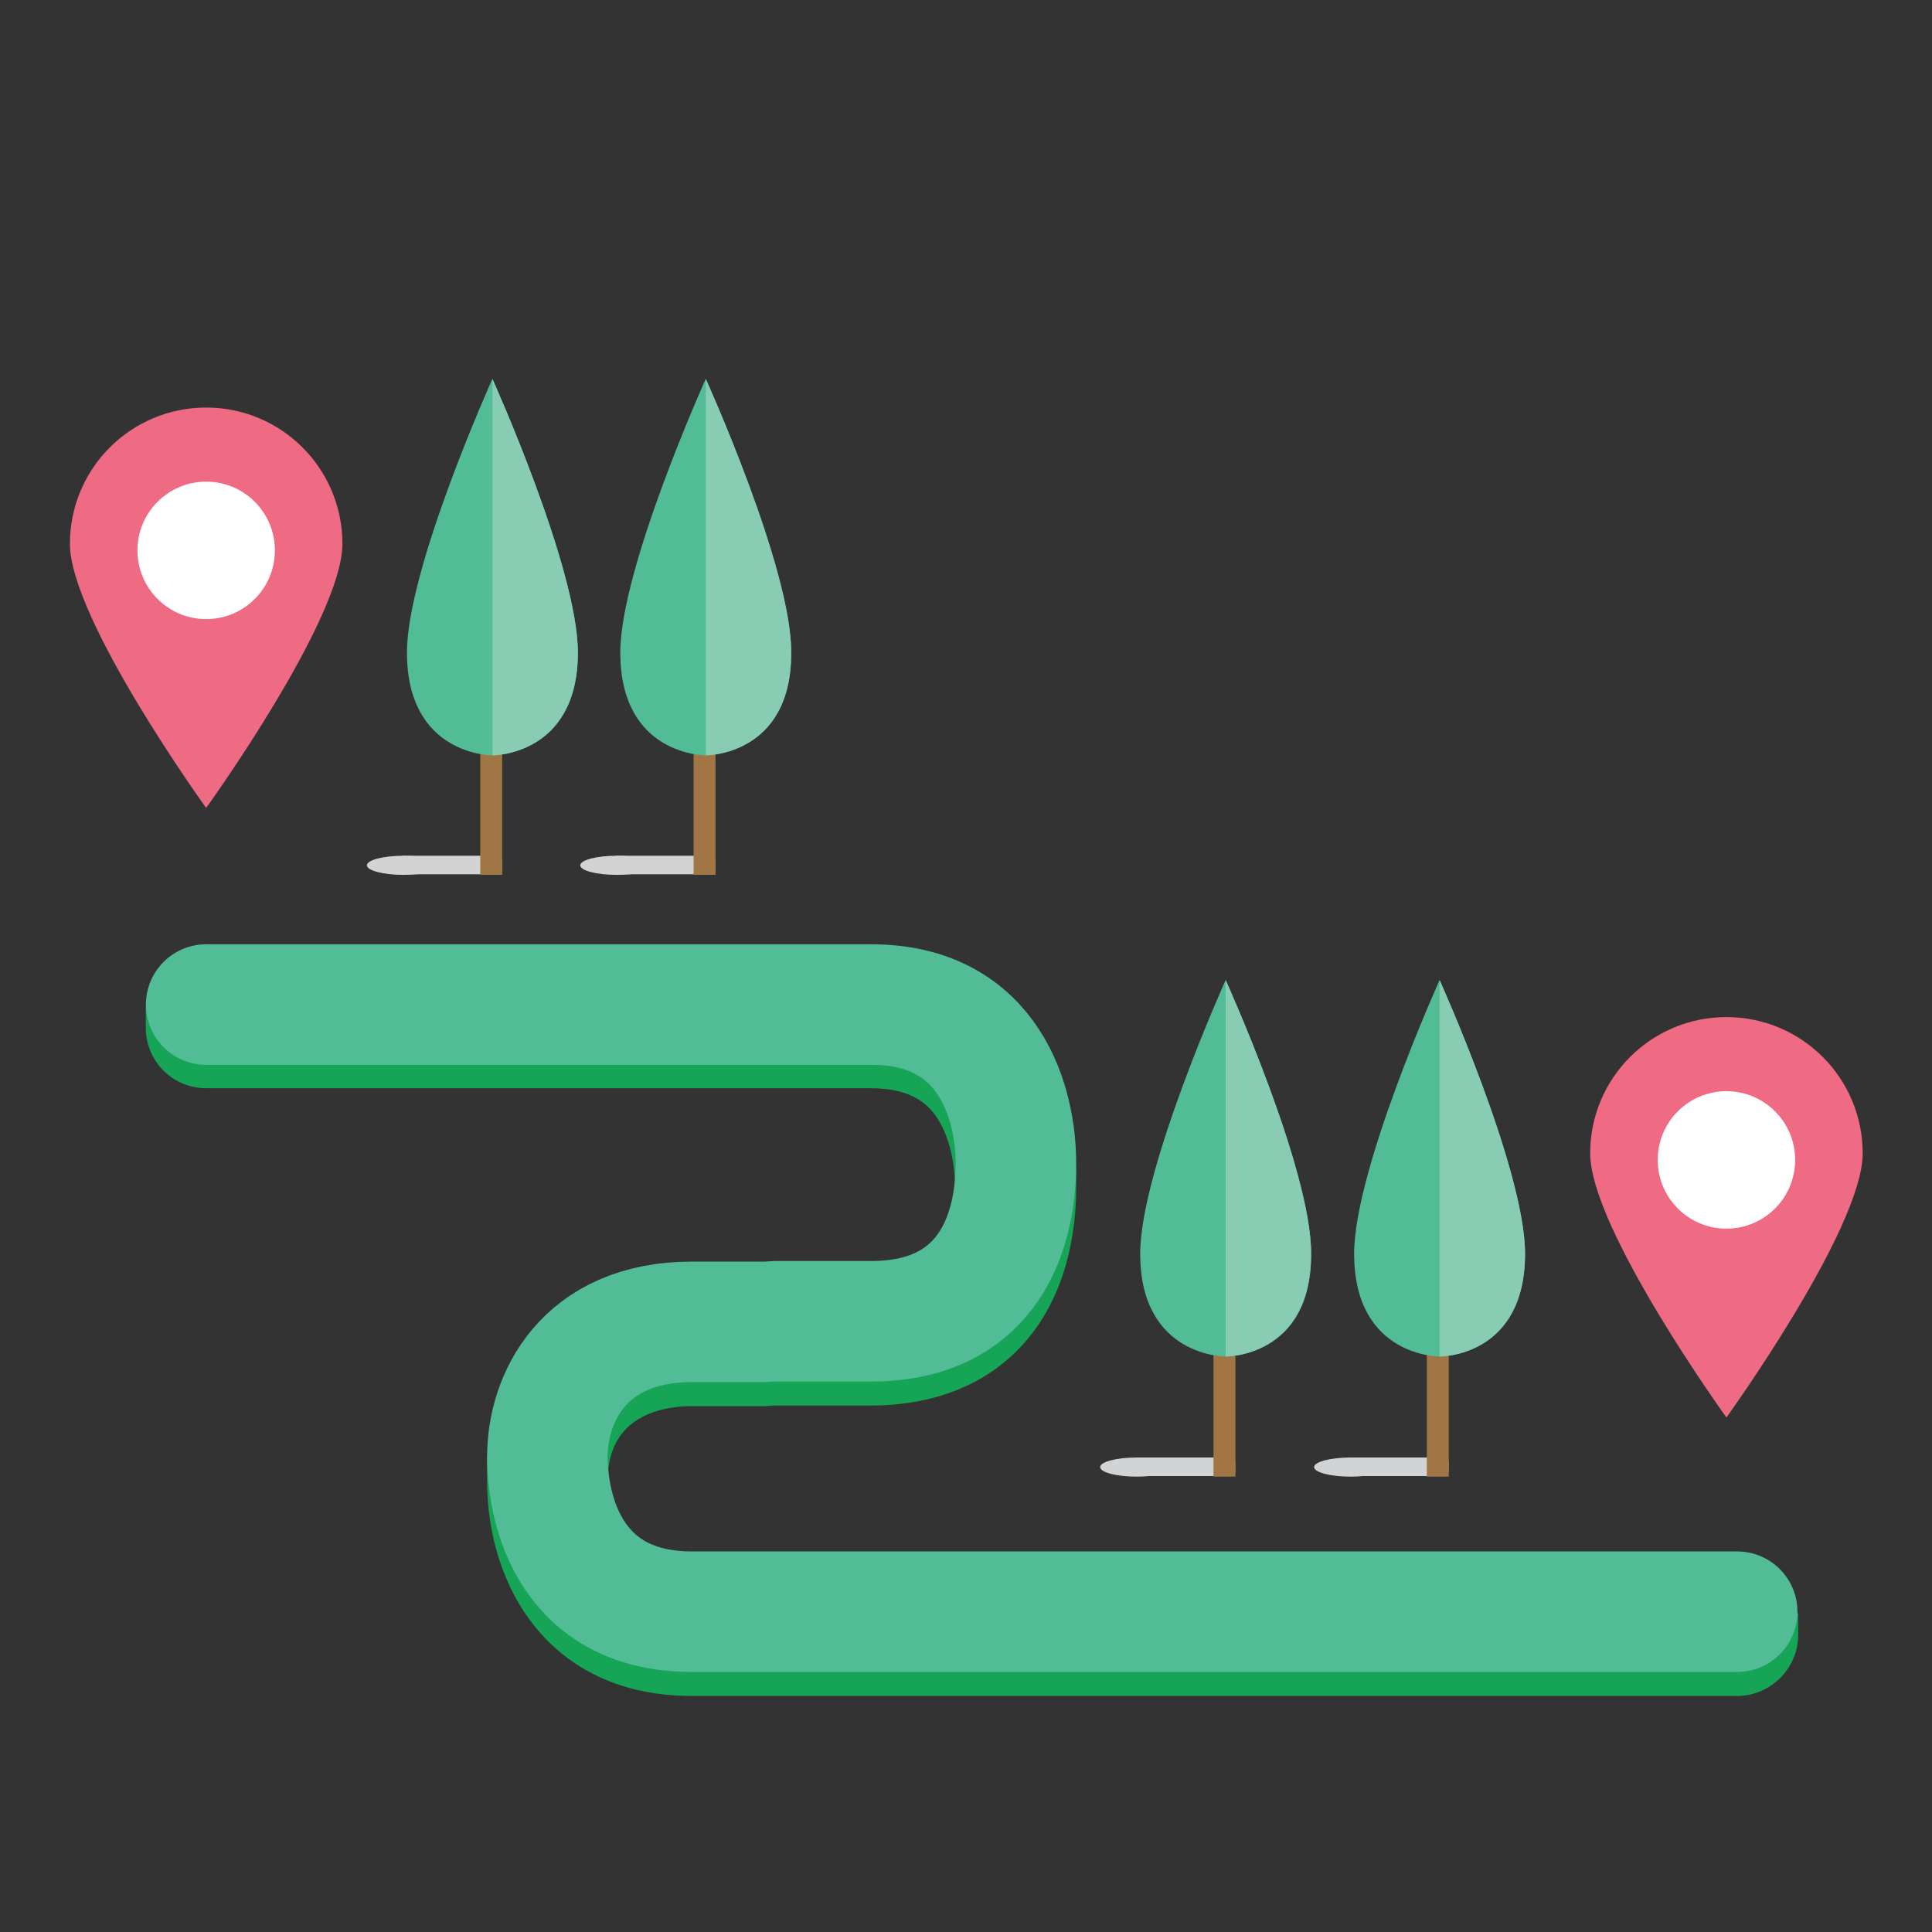 <?xml version="1.0" encoding="utf-8"?>
<!-- Generator: Adobe Illustrator 18.1.1, SVG Export Plug-In . SVG Version: 6.00 Build 0)  -->
<svg version="1.1" id="Layer_1" xmlns="http://www.w3.org/2000/svg" xmlns:xlink="http://www.w3.org/1999/xlink" x="0px" y="0px"
	 viewBox="0 0 323.3 323.3" style="enable-background:new 0 0 323.3 323.3;" xml:space="preserve">
<rect x="0" y="0" width="323.3" height="323.3" fill="#333333" stroke="none"/>
<style type="text/css">
	.st0{fill:#C6AF76;}
	.st1{fill:none;stroke:#A17644;stroke-width:3.316;stroke-miterlimit:10;}
	.st2{fill:#51BC96;}
	.st3{fill:#88CCB3;}
	.st4{fill:#34B188;}
	.st5{fill:#FBEC60;}
	.st6{fill:#FCE49B;}
	.st7{fill:#E3CD8A;}
	.st8{fill:#D9C080;}
	.st9{fill:none;stroke:#636467;stroke-width:10.577;stroke-miterlimit:10;}
	.st10{fill:none;stroke:#EF6B83;stroke-width:8.991;stroke-linejoin:round;stroke-miterlimit:10;}
	.st11{fill:none;stroke:#EF6B83;stroke-width:8.991;stroke-linecap:round;stroke-miterlimit:10;}
	.st12{fill:#CC496B;}
	.st13{fill:#EF6B83;}
	.st14{fill:none;stroke:#CF5C7A;stroke-width:4.959;stroke-linecap:round;stroke-miterlimit:10;}
	.st15{fill:#636467;}
	.st16{fill:#FFFFFF;stroke:#636467;stroke-width:7.149;stroke-linecap:round;stroke-miterlimit:10;}
	.st17{fill:none;stroke:#A17644;stroke-width:3.276;stroke-miterlimit:10;}
	.st18{fill:#626568;}
	.st19{fill:#E7D1B9;}
	.st20{fill:#ED6E83;}
	.st21{fill:#5BBBBB;}
	.st22{fill:#DFDFDE;}
	.st23{opacity:0.5;}
	.st24{fill:#D2D3D4;}
	.st25{fill:none;stroke:#A17644;stroke-width:3.667;stroke-miterlimit:10;}
	.st26{fill:#FFFFFF;}
	.st27{fill:#16A457;}
	.st28{fill:none;stroke:#51BC96;stroke-width:20.169;stroke-linecap:round;stroke-miterlimit:10;}
	.st29{fill:none;stroke:#51BC96;stroke-width:19.824;stroke-linecap:round;stroke-miterlimit:10;}
	.st30{fill-rule:evenodd;clip-rule:evenodd;fill:#EF6B83;}
	.st31{fill:none;stroke:#59BE99;stroke-width:3.5;stroke-miterlimit:10;}
	.st32{fill:none;stroke:#59BE99;stroke-width:3.5;stroke-linecap:round;stroke-miterlimit:10;}
	.st33{fill:#FFFFFF;stroke:#59BE99;stroke-width:3.5;stroke-linecap:round;stroke-miterlimit:10;}
	.st34{fill:none;stroke:#59BE99;stroke-width:4.5;stroke-linecap:round;stroke-miterlimit:10;}
	.st35{fill:#59BE99;}
	.st36{fill:none;stroke:#59BE99;stroke-width:4.5;stroke-linecap:round;stroke-linejoin:round;stroke-miterlimit:10;}
	.st37{opacity:0.8;fill:#EF6B83;}
	.st38{opacity:0.8;fill:none;stroke:#EF6C84;stroke-width:5;stroke-linecap:round;stroke-miterlimit:10;}
</style>
<path class="st24" d="M103.3,143.2h15.6c0.5,0,0.8,0.4,0.8,0.8v1.5c0,0.5-0.4,0.8-0.8,0.8h-15.6c-0.5,0-0.8-0.4-0.8-0.8v-1.5
	C102.4,143.6,102.8,143.2,103.3,143.2z"/>
<ellipse class="st24" cx="103.2" cy="144.8" rx="6.1" ry="1.6"/>
<g>
	<path class="st24" d="M190.3,243.9h15.6c0.5,0,0.8,0.4,0.8,0.8v1.5c0,0.5-0.4,0.8-0.8,0.8h-15.6c-0.5,0-0.8-0.4-0.8-0.8v-1.5
		C189.4,244.3,189.8,243.9,190.3,243.9z"/>
	<ellipse class="st24" cx="190.2" cy="245.5" rx="6.1" ry="1.6"/>
</g>
<g>
	<path class="st24" d="M226,243.9h15.6c0.5,0,0.8,0.4,0.8,0.8v1.5c0,0.5-0.4,0.8-0.8,0.8H226c-0.5,0-0.8-0.4-0.8-0.8v-1.5
		C225.2,244.3,225.6,243.9,226,243.9z"/>
	<ellipse class="st24" cx="226" cy="245.5" rx="6.1" ry="1.6"/>
</g>
<path class="st24" d="M67.6,143.2h15.6c0.5,0,0.8,0.4,0.8,0.8v1.5c0,0.5-0.4,0.8-0.8,0.8H67.6c-0.5,0-0.8-0.4-0.8-0.8v-1.5
	C66.7,143.6,67.1,143.2,67.6,143.2z"/>
<line class="st25" x1="204.9" y1="193.4" x2="204.9" y2="247.1"/>
<path class="st2" d="M205.1,227c0,0-14.3,0.1-14.3-17.2c0-14.1,14.3-45.8,14.3-45.8s14.3,31.7,14.3,45.8
	C219.5,227.2,205.1,227,205.1,227z"/>
<path class="st3" d="M205.1,164v63c0,0,14.3,0.1,14.3-17.2C219.5,195.7,205.1,164,205.1,164z"/>
<line class="st25" x1="240.6" y1="193.4" x2="240.6" y2="247.1"/>
<path class="st2" d="M240.9,227c0,0-14.3,0.1-14.3-17.2c0-14.1,14.3-45.8,14.3-45.8s14.3,31.7,14.3,45.8
	C255.2,227.2,240.9,227,240.9,227z"/>
<path class="st3" d="M240.9,164v63c0,0,14.3,0.1,14.3-17.2C255.2,195.7,240.9,164,240.9,164z"/>
<line class="st25" x1="82.2" y1="92.8" x2="82.2" y2="146.4"/>
<path class="st2" d="M82.4,126.4c0,0-14.3,0.1-14.3-17.2c0-14.1,14.3-45.8,14.3-45.8s14.3,31.7,14.3,45.8
	C96.7,126.5,82.4,126.4,82.4,126.4z"/>
<path class="st3" d="M82.4,63.4v63c0,0,14.3,0.1,14.3-17.2C96.7,95.1,82.4,63.4,82.4,63.4z"/>
<line class="st25" x1="117.9" y1="92.8" x2="117.9" y2="146.4"/>
<path class="st2" d="M118.1,126.4c0,0-14.3,0.1-14.3-17.2c0-14.1,14.3-45.8,14.3-45.8s14.3,31.7,14.3,45.8
	C132.5,126.5,118.1,126.4,118.1,126.4z"/>
<path class="st3" d="M118.1,63.4v63c0,0,14.3,0.1,14.3-17.2C132.5,95.1,118.1,63.4,118.1,63.4z"/>
<path class="st13" d="M311.7,193c0,12.6-22.8,44.2-22.8,44.2s-22.8-31.6-22.8-44.2s10.2-22.8,22.8-22.8S311.7,180.4,311.7,193z"/>
<circle class="st26" cx="288.9" cy="194.1" r="11.5"/>
<path class="st13" d="M57.3,91c0,12.6-22.8,44.2-22.8,44.2S11.7,103.6,11.7,91s10.2-22.8,22.8-22.8S57.3,78.4,57.3,91z"/>
<circle class="st26" cx="34.5" cy="92.1" r="11.5"/>
<g>
	<g>
		<g>
			<path class="st27" d="M145.7,235.2h-16c-5.6,0-10.1-4.5-10.1-10.1s4.5-10.1,10.1-10.1h16c4.2,0,14.1,0,14.1-16.5
				c0-4.3-1.1-8.5-2.9-11.3c-1.4-2.2-4.1-5.1-11.2-5.1H34.5c-5.6,0-10.1-4.5-10.1-10.1c0-0.7,0-3.5,0-3.5S29,162,34.5,162h111.3
				c23.6,0,34.3,33.5,34.3,33.5s0,3,0,3.1C180,221.2,166.9,235.2,145.7,235.2z"/>
		</g>
		<g>
			<path class="st27" d="M290.7,283.8H115.8c-23.7,0-34.3-18.1-34.3-36.1c0-0.5,0-3.9,0-3.9s10.9-28.7,34.3-28.7h12.1
				c5.6,0,10.1,4.5,10.1,10.1s-4.5,10.1-10.1,10.1h-12.1c-4.3,0-14.1,1.2-14.1,12.4c0,4.2,1.1,8.3,2.9,11c1.4,2.1,4.1,5,11.3,5
				h174.9c5.5,0,10.1,6.3,10.1,6.3s0,3.4,0,3.8C300.8,279.3,296.2,283.8,290.7,283.8z"/>
		</g>
	</g>
	<g>
		<path class="st28" d="M34.5,168.1c0,0,98.7,0,111.3,0c20.1,0,24.2,17,24.2,26.5c0,13.4-5.9,26.5-24.2,26.5c-6,0-16,0-16,0"/>
		<path class="st28" d="M290.7,269.7c0,0-162.4,0-174.9,0c-20.1,0-24.2-16.5-24.2-26s5.9-22.5,24.2-22.5c2.4,0,12.1,0,12.1,0"/>
	</g>
</g>
<ellipse class="st24" cx="67.5" cy="144.8" rx="6.1" ry="1.6"/>
</svg>
